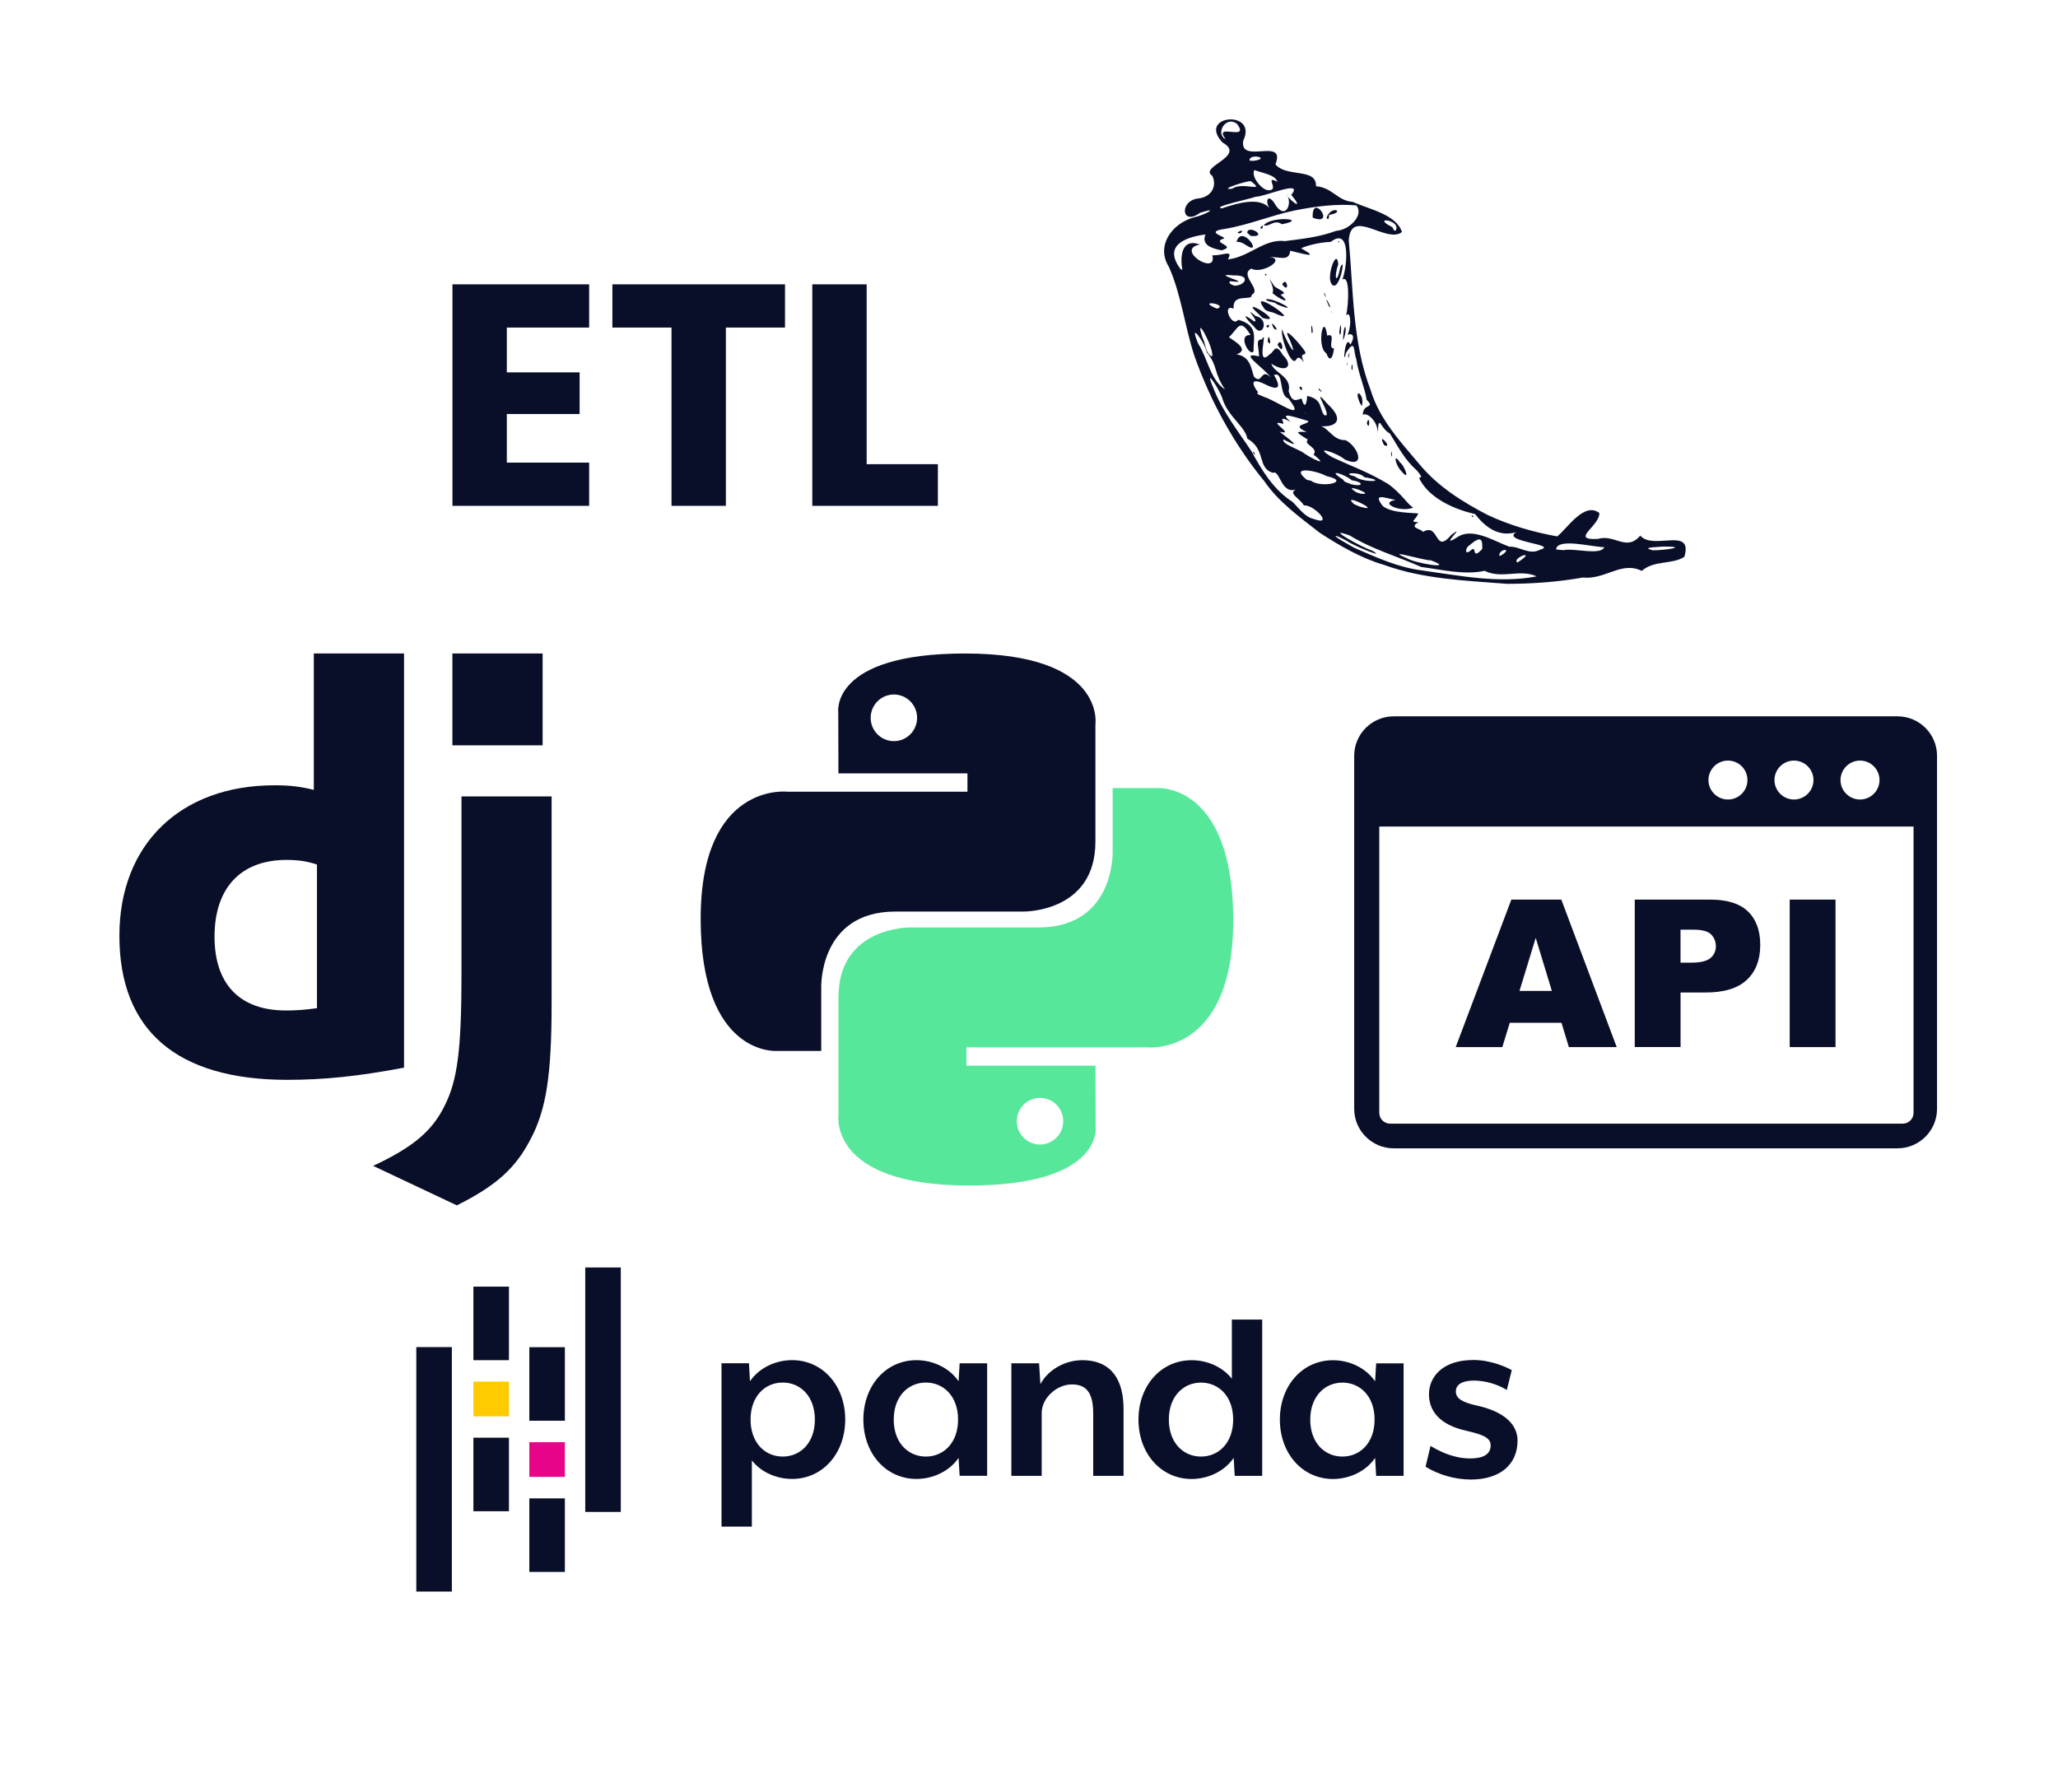 <svg width="1310" height="1141" viewBox="0 0 1310 1141" fill="none" xmlns="http://www.w3.org/2000/svg">
<path d="M199.751 416H257.192V679.641C227.77 685.214 206.11 687.407 182.675 687.407C112.519 687.333 76 655.947 76 595.667C76 537.587 114.737 499.893 174.765 499.893C184.08 499.893 191.176 500.627 199.751 502.827V416ZM201.764 550.338C195.037 548.137 189.493 547.404 182.396 547.404C153.344 547.404 136.563 565.15 136.563 596.251C136.563 626.531 152.605 643.25 182.027 643.25C188.384 643.25 193.559 642.892 201.764 641.792V550.338V550.338Z" fill="#0A0F29"/>
<path d="M351.124 506.971V638.973C351.124 684.431 347.723 706.292 337.743 725.139C328.428 743.259 316.157 754.685 290.8 767.305L237.5 742.153C262.856 730.352 275.128 719.925 282.964 704.012C291.169 687.739 293.756 668.892 293.756 619.319V506.972H351.124V506.971ZM287.968 416H345.408V474.447H287.968V416Z" fill="#0A0F29"/>
<path d="M322.607 208.517V237.038H368.952V263.551H322.607V294.483H375.023V322H288V181H375.023V208.517H322.607Z" fill="#0A0F29"/>
<path d="M499.692 181V208.517H462.049V322H427.443V208.517H389.8V181H499.692Z" fill="#0A0F29"/>
<path d="M551.667 295.487H597V322H517.06V181H551.667V295.487Z" fill="#0A0F29"/>
<path fill-rule="evenodd" clip-rule="evenodd" d="M887.12 456H1207.88C1221.71 456 1233 467.27 1233 481.071V705.929C1233 719.7 1221.71 731 1207.88 731H887.12C873.292 731 862 719.7 862 705.929V481.071C862 467.27 873.292 456 887.12 456ZM993.939 651.085H961.03L956.29 666.574H926.611L962.026 572.678H993.849L1029.11 666.574H998.649L993.939 651.085ZM987.81 630.775L977.545 597.026L967.219 630.775H987.81ZM1040.59 572.678H1088.95C1099.49 572.678 1107.37 575.179 1112.62 580.181C1117.85 585.183 1120.47 592.325 1120.47 601.546C1120.47 611.038 1117.61 618.451 1111.9 623.784C1106.19 629.148 1097.44 631.8 1085.69 631.8H1069.75V666.544H1040.59V572.678V572.678ZM1069.75 612.786H1076.91C1082.55 612.786 1086.51 611.791 1088.8 609.863C1091.07 607.904 1092.21 605.433 1092.21 602.389C1092.21 599.436 1091.22 596.935 1089.23 594.886C1087.26 592.837 1083.52 591.813 1078.05 591.813H1069.72V612.786H1069.75ZM1139.22 572.678H1168.39V666.574H1139.22V572.678ZM1218.18 526.181H877.972V708.37C877.972 710.298 878.726 711.986 879.994 713.281C881.263 714.547 882.983 715.3 884.916 715.3H1211.11C1213.04 715.3 1214.73 714.547 1216.03 713.281C1217.33 711.986 1218.05 710.298 1218.05 708.37V526.181H1218.18ZM1183.97 484.175C1190.82 484.175 1196.38 489.72 1196.38 496.56C1196.38 503.4 1190.82 508.945 1183.97 508.945C1177.11 508.945 1171.56 503.4 1171.56 496.56C1171.59 489.72 1177.14 484.175 1183.97 484.175ZM1099.91 484.175C1106.77 484.175 1112.32 489.72 1112.32 496.56C1112.32 503.4 1106.77 508.945 1099.91 508.945C1093.06 508.945 1087.5 503.4 1087.5 496.56C1087.5 489.72 1093.06 484.175 1099.91 484.175ZM1141.94 484.175C1148.79 484.175 1154.35 489.72 1154.35 496.56C1154.35 503.4 1148.79 508.945 1141.94 508.945C1135.09 508.945 1129.53 503.4 1129.53 496.56C1129.53 489.72 1135.09 484.175 1141.94 484.175Z" fill="#0A0F29"/>
<path d="M504.217 941.453C494.57 941.453 484.744 937.475 478.591 929.679V971.797H459.268V867.821H476.74L477.407 879.258C483.4 870.47 494.044 865.827 504.198 865.827C523.671 865.827 538.016 882.085 538.016 903.64C538.016 925.195 523.69 941.462 504.217 941.453ZM498.233 880.101C486.914 880.101 477.764 888.889 477.764 903.65C477.764 918.41 486.914 927.217 498.233 927.217C509.553 927.217 518.702 918.428 518.702 903.668C518.702 888.908 509.553 880.101 498.233 880.101V880.101Z" fill="#0A0F29"/>
<path d="M610.845 939.478L610.178 928.041C604.185 936.829 593.533 941.472 583.378 941.462C563.905 941.462 549.561 925.214 549.561 903.659C549.561 882.104 563.877 865.846 583.378 865.855C593.533 865.855 604.185 870.535 610.178 879.286L610.845 867.849H628.355V939.478H610.845ZM589.381 880.11C578.061 880.11 568.912 888.899 568.902 903.659C568.893 918.419 578.052 927.217 589.371 927.217C600.691 927.217 609.85 918.428 609.85 903.668C609.85 888.908 600.7 880.11 589.381 880.11Z" fill="#0A0F29"/>
<path d="M695.868 939.487V899.859C695.868 885.932 691.049 881.289 682.228 881.289C673.07 881.289 663.084 889.573 663.084 899.522V939.487H643.77V867.849H661.421L662.257 881.121C667.086 871.995 677.898 865.865 688.889 865.865C708.024 865.865 715.191 879.137 715.191 896.873V939.497L695.868 939.487Z" fill="#0A0F29"/>
<path d="M785.954 939.506L785.287 928.059C779.294 936.848 768.641 941.49 758.496 941.49C739.023 941.49 724.679 925.233 724.679 903.678C724.679 882.122 738.995 865.874 758.496 865.874C768.144 865.874 777.96 869.861 784.122 877.648V840.013H803.436V939.506H785.954ZM764.489 880.138C753.217 880.138 744.021 888.927 744.021 903.678C744.021 918.428 753.17 927.217 764.489 927.217C775.809 927.217 784.958 918.438 784.958 903.678C784.958 888.917 775.837 880.138 764.489 880.138Z" fill="#0A0F29"/>
<path d="M875.974 939.516L875.308 928.078C869.314 936.867 858.662 941.5 848.507 941.5C829.034 941.5 814.69 925.251 814.69 903.687C814.69 882.122 829.006 865.883 848.507 865.883C858.662 865.883 869.314 870.563 875.308 879.324L875.974 867.877H893.447V939.506L875.974 939.516ZM854.51 880.147C843.237 880.147 834.041 888.936 834.031 903.696C834.022 918.456 843.19 927.217 854.5 927.217C865.81 927.217 874.979 918.428 874.979 903.668C874.979 888.908 865.829 880.147 854.51 880.147V880.147Z" fill="#0A0F29"/>
<path d="M936.216 941.846C926.06 941.762 916.114 938.952 907.425 933.713L910.59 920.45C916.414 923.932 925.235 928.415 935.888 928.415C943.544 928.415 948.87 926.094 948.87 920.122C948.87 914.984 943.375 913.159 933.558 910.838C915.917 907.019 909.595 897.734 909.595 887.616C909.595 876.338 918.415 865.734 937.889 865.734C949.706 865.734 960.03 870.872 962.312 872.201L959.147 884.809C952.859 881.037 945.687 878.978 938.349 878.837C930.533 878.837 926.701 881.486 926.701 885.801C926.701 890.602 931.698 892.764 939.345 894.589C958.32 898.567 965.976 907.356 965.976 916.978C966.013 932.393 954.694 941.846 936.216 941.846Z" fill="#0A0F29"/>
<path d="M323.97 819.039H301.34V865.855H323.97V819.039Z" fill="#0A0F29"/>
<path d="M323.97 915.209H301.34V962.025H323.97V915.209Z" fill="#0A0F29"/>
<path d="M323.97 879.52H301.34V901.609H323.97V879.52Z" fill="#FFCA00"/>
<path d="M287.625 857.535H264.996V1013.16H287.625V857.535Z" fill="#0A0F29"/>
<path d="M359.572 953.836H336.943V1000.65H359.572V953.836Z" fill="#0A0F29"/>
<path d="M359.572 857.591H336.943V904.408H359.572V857.591Z" fill="#0A0F29"/>
<path d="M359.572 918.073H336.943V940.161H359.572V918.073Z" fill="#E70488"/>
<path d="M395.165 806.843H372.536V962.465H395.165V806.843Z" fill="#0A0F29"/>
<g clip-path="url(#clip0)">
<path d="M840.212 339.267C827.567 329.337 814.076 319.822 804.859 306.413C785.457 282.768 770.522 255.398 760.311 226.631C754.138 207.923 752.024 187.868 744.062 169.887C735.743 156.823 745.495 142.552 759.828 138.401C766.204 137.174 777.424 131.164 763.88 135.465C751.736 144.354 750.567 127.386 763.017 126.312C771.514 125.187 774.642 118.246 771.733 111.998C762.608 106.056 793.851 99.536 778.129 90.672C761.763 73.039 801.032 69.644 791.342 89.674C789.026 105.073 818.791 86.845 811.879 104.632C818.902 113.175 838.169 106.58 837.686 118.558C847.913 119.26 851.423 127.845 861.014 128.505C870.97 132.992 889 136.521 892.383 147.714C882.513 155.511 859.666 131.604 858.563 153.192C861.548 185.09 860.787 217.946 872.473 248.32C878 266.709 891.407 281.185 903.508 295.51C915.093 309.536 930.782 319.417 946.776 327.729C960.802 334.332 975.923 338.708 991.213 341.46C997.413 336.727 1008.36 319.128 1018.03 326.544C1018.49 334.893 998.838 343.984 1017.1 343.061C1027.84 339.827 1035.28 351.339 1044.11 340.952C1052.25 350.579 1077.95 334.806 1072.16 354.481C1064.32 359.527 1052.9 356.478 1045.06 363.421C1032.12 356.97 1021.83 369.186 1007.5 367.646C991.604 370.489 975.421 371.633 959.303 371.657C932.852 369.574 905.843 368.694 880.681 359.5C866.502 355.388 852.671 347.328 840.212 339.267ZM862.549 348.936C876.389 354.904 889.925 361.202 905.096 363.107C929.163 366.443 954.018 371.589 978.17 366.9C967.239 361.974 955.935 368.814 945.046 363.379C931.987 366.18 917.97 362.659 904.687 360.923C889.592 354.211 873.295 349.597 859.158 340.875C841.484 334.434 868.292 349.139 873.066 350.334C884.107 356.587 860.92 347.123 857.646 344.525C848.396 339.344 847.219 340.427 856.733 345.685C858.648 346.803 860.54 347.98 862.549 348.936ZM836.21 330.354C849.626 335.315 836.15 320.939 830.011 321.77C827.287 317.054 819.606 314.074 825.024 311.543C815.281 314.922 814.814 298.7 810.236 301.021C799.923 297.77 806.223 286.256 793.935 279.18C792.815 271.728 781.732 265.27 778.204 254.035C776.644 248.279 765.679 231.763 772.413 247.134C778.145 261.932 788.228 274.616 796.624 287.272C803.137 299.325 810.838 311.932 822.701 319.45C826.705 323.285 830.562 329.151 836.208 330.354H836.21ZM797.575 288C800.026 292.375 798.039 285.976 797.575 288ZM852.281 336.296C848.006 334.621 855.248 334.968 852.281 336.296ZM859.556 338.948C856.232 340.996 858.803 335.289 859.556 338.948ZM868.673 342.741C861.981 340.139 873.006 338.615 868.673 342.741ZM884.294 351.432C875.855 349.969 886.93 347.547 884.294 351.432ZM854.3 330.558C845.59 330.497 861.031 326.206 854.3 330.558ZM861.134 333.961C858.7 334.992 860.939 331.665 861.134 333.961ZM895.301 355.251C900.795 358.714 927.383 362.836 910.736 356.672C907.944 357.258 879.866 348.74 895.301 355.251ZM841.061 313.075C832.528 310.528 840.527 310.775 841.061 313.075ZM856.961 322.339C848.371 320.112 861.107 319.452 856.961 322.339ZM870.342 330.525C860.71 328.281 876.287 328.29 870.342 330.525ZM834.582 306.04C841.028 310.974 860.584 306.675 844.453 303.095C837.118 299.192 820.581 296.518 831.854 305.449L834.582 306.04ZM879.41 333.351C868.147 330.742 882.097 328.787 879.41 333.351ZM865.789 322.547C881.546 326.993 852.535 312.591 861.898 320.905L863.977 321.845L865.789 322.547ZM893.098 338.303C879.614 336.247 908.023 338.445 893.098 338.303ZM828.842 297.421C825.162 297.651 828.256 294.645 828.842 297.421ZM918.343 352.44C913.475 356.174 918.742 347.43 918.343 352.44ZM854.317 312.99C849.653 312.88 853.409 310.349 854.317 312.99ZM830.257 295.678C818.52 291.911 838.824 295.163 830.257 295.678ZM801.754 277.289C792.435 269.917 800.687 273.185 801.754 277.289ZM876.578 324.691C875.838 325.079 875.008 322.903 876.578 324.691ZM923.142 353.221C920.606 354.251 922.999 350.485 923.142 353.221ZM872.456 320.441C865.147 319.373 873.296 316.919 872.456 320.441ZM837.762 298.489C827.543 294.188 844.14 297.81 837.762 298.489ZM896.448 334.893C886.763 332.978 906.386 330.963 896.448 334.893ZM865.926 314.211C877.374 315.681 852.299 306.43 863.408 313.38L865.926 314.211ZM905.714 338.633C916.41 332.259 912.882 353.576 923.856 340.436C934.676 332.547 914.51 350.189 927.842 341.842C937.492 335.399 951.738 344.898 960.737 347.988C967.206 347.675 973.499 353.576 980.138 349.984C992.91 346.547 955.156 344.89 965.052 338.801C953.367 342.198 944.735 334.755 938.984 327.28C925.873 324.257 910.719 317.57 904.172 305.981C901.501 301.639 908.024 306.6 901.867 299.488C893.971 292.478 890.029 284.51 884.727 275.987C878.392 272.617 877.646 262.687 877.009 275.658C877.061 267.47 869.36 261.959 867.477 264.245C867.444 256.362 875.722 260.316 869.928 254.484C868.683 246.313 864.578 237.799 863.347 228.57C861.433 224.126 863.074 214.602 856.801 224.667C854.519 235.309 856.047 211.596 859.6 219.411C864.264 211.436 857.919 212.374 857.665 213.476C860.702 206.747 859.591 197.196 856.869 200.837C858.489 193.699 859.43 174.576 854.453 177.971C857.471 170.504 860.177 143.818 847.065 153.996C841.756 154.071 832.556 155.919 828.214 158.077C841.842 165.578 826.84 160.785 821.285 159.592C820.564 166.534 815.069 163.537 808.2 163.604C819.174 164.958 802.857 174.803 796.575 170.978C788.399 174.872 803.622 184.608 796.735 187.621C797.585 192.151 784.218 185.98 785.262 196.461C777.332 193.123 784.176 208.888 788.145 203.555C801.638 207.204 797.643 215.509 797.982 223.406C795.785 228.002 787.127 212.596 796.056 213.308C789.009 201.885 788.264 209.175 782.411 214.483C781.055 214.865 797.337 222.034 787.119 225.573C796.108 226.962 796.371 234.818 798.203 239.788C803.605 245.407 802.492 233.581 808.965 240.339C804.867 234.319 787.288 223.379 801.443 226.887C801.365 220.834 798.88 215.948 803.222 216.065C807.523 208.303 798.72 235.216 808.405 225.345C811.083 224.178 811.755 217.574 816.571 225.972C823.566 232.846 819.099 237.822 809.227 231.525C810.991 237.51 822.43 239.642 820.276 248.998C822.556 257.227 825.747 254.195 828.527 253.721C830.706 261.713 831.947 255.838 832.048 252.028C842.029 254.164 839.688 260.055 842.816 264.169C849.693 267.266 832.971 243.165 844.777 256.922C857.198 268.122 849.44 272.794 838.29 271.001C845.345 270.431 847.616 280.526 856.446 280.17C864.493 283.995 869.947 298.675 856.073 292.562C851.264 288.227 834.225 282.886 848.144 291.123C860.983 297.066 871.193 300.613 883.582 308.073C892.445 314.388 896.276 321.624 899.635 323.057C892.182 326.611 877.181 320.221 888.322 318.266C881.368 317.003 873.551 313.491 880.206 322.134C885.871 326.858 900.262 326.357 902.85 326.891C900.662 331.7 896.906 332.082 902.934 332.454C896.208 336.035 905.097 336.594 905.716 338.633H905.714ZM891.96 299.852C887.864 295.577 886.805 287.577 891.231 294.534C893.504 295.449 898.5 307.616 891.96 299.852ZM936.763 328.263C936.838 330.2 939.315 328.095 936.763 328.263ZM885.5 289.372C886.973 294.356 885.337 282.912 885.5 289.372ZM881.047 283.394C887.534 286.205 875.891 273.465 881.047 283.394ZM827.077 246.214C828.57 251.375 830.105 245.407 827.077 246.214ZM870.031 269.451C872.211 275.294 871.888 262.483 870.031 269.451ZM839.688 248.387C844.158 251.996 837.552 244.545 839.688 248.387ZM865.723 256.718C860.846 245.815 869.183 250.758 866.808 258.505L865.723 256.718ZM820.82 226.825C818.641 223.245 815.036 212.747 816.198 209.54C817.24 214.763 827.316 232.008 821.132 216.685C814.307 203.843 829.3 220.849 830.843 224.058C831.564 227.242 826.628 223.187 829.969 230.661C823.873 222.153 826.373 235.361 820.82 226.825ZM806.946 217.277C810.118 222.983 807.514 208.955 806.946 217.277ZM813.188 219.426C818.232 228.181 816.164 213.147 813.188 219.426ZM798.168 207.83C793.003 202.698 789.263 197.975 798.414 204.645C801.933 204.781 790.579 193.904 799.263 201.191C808.387 202.852 803.764 216.135 798.168 207.83ZM806.055 207.627C807.65 210.548 809.058 204.656 806.055 207.627ZM810.914 209.175C816.435 212.748 806.36 200.667 810.914 209.175ZM801.264 199.974C786.246 186.621 820.132 206.948 803.715 202.444L801.264 199.974ZM844.301 224.93C837.797 221.043 842.571 197.544 844.794 213.612C851.112 211.57 844.444 221.917 849.151 221.815C848.415 228.34 846.303 230.688 844.301 224.93ZM860.219 234.326C861.558 239.171 860.854 227.242 860.219 234.326ZM857.455 231.592C857.523 235.156 858.167 228.57 857.455 231.592ZM804.205 195.588C794.557 182.296 832.25 209.03 810.389 198.958C808.106 198.357 805.352 198.145 804.205 195.588ZM834.862 211.81C836.898 213.661 833.948 200.618 834.862 211.81ZM858.132 226.715C858.27 230.933 859.93 220.342 858.132 226.715ZM805.69 190.517C811.424 189.29 829.452 200.566 812.898 193.734C811.059 191.702 807.132 192.625 805.69 190.516V190.517ZM854.934 215.017C855.547 203.572 858.363 208.185 854.96 216.66L854.934 215.015V215.017ZM809.956 186.531C812.295 183.109 803.746 171.064 811.184 182.212C814.4 184.76 820.486 186.479 815.111 187.553C823.565 194.996 813.051 189.569 809.956 186.531ZM852.5 211.445C853.926 219.081 854.113 198.408 852.5 211.445ZM805.07 174.492C806.02 176.869 806.86 173.728 805.07 174.492ZM816.172 181.087C821.437 187.757 819.027 175.1 816.172 181.087ZM847.472 198.466C848.064 201.81 847.446 196.172 847.472 198.466ZM845.656 194.463C849.702 200.126 841.314 183.761 845.656 194.463ZM842.992 187.443C845.469 192.997 842.266 183.024 842.992 187.443ZM847.334 180.401C844.35 175.159 851.102 157.289 851.857 168.371C848.709 177.006 850.949 181.832 853.135 170.251C857.191 161.142 852.262 188.241 847.334 180.401ZM851.796 153.827C852.085 155.747 853.095 152.234 851.796 153.827ZM844.344 300.393C844.571 301.368 842.579 298.852 844.344 300.393ZM859.692 308.14C868.231 310.333 868.189 306.818 860.47 305.768C856.324 301.918 843.222 297.828 854.951 305.295C855.724 307.26 858.175 307.208 859.692 308.14ZM829.384 288.041C834.082 291.548 847.098 297.963 836.083 289.381C839.797 285.07 828.976 282.777 832.564 279.891C823.43 274.31 825.354 274.81 831.759 274.988C820.785 270.086 833.344 270.458 832.751 267.946C828.519 267.114 811.727 260.494 821.607 268.487C811.566 263.381 819.214 270.391 816.179 269.654C805.908 266.861 825.322 277.461 814.551 274.828C820.437 279.483 830.401 286.764 817.035 279.754C815.281 282.285 826.602 286.121 829.383 288.041H829.384ZM845.436 297.252C835.861 289.574 864.95 303.526 845.436 297.252ZM927.611 346.946C924.947 350.247 927.865 343.077 927.611 346.946ZM936.057 350.493C940.56 346.143 936.244 357.435 943.52 349.428C943.595 343.695 943.299 340.311 935.159 347.276C932.91 348.521 931.911 353.794 936.057 350.494V350.493ZM801.984 266.44C792.29 261.036 800.6 261.013 801.984 266.44ZM810.997 272.338C799.048 267.319 807.647 266.795 810.997 272.338ZM862.312 303.23C867.326 307.675 885.32 306.49 868.394 303.781C865.891 300.081 852.484 300.971 862.312 303.23ZM932.842 346.721C925.372 349.599 940.551 340.26 932.842 346.721ZM948.88 357.716C945.556 358.622 948.929 355.642 948.88 357.716ZM948.906 354.812C940.637 355.345 957.444 345.788 948.906 354.812ZM779.798 247.898C772.523 237.536 775.279 232.879 768.257 224.413C766.924 217.937 756.216 203.257 762.72 218.809C768.672 227.91 770.436 241.996 779.8 247.898H779.798ZM946.225 351.942C939.781 347.531 961.94 341.807 946.225 351.942ZM958.217 356.631C953.238 355.225 966.087 349.891 958.217 356.631ZM799.311 254.982C793.495 254.551 801.56 251.638 799.311 254.982ZM955.714 353.431C963.329 348.53 953.959 349.283 954.333 353.879L955.714 353.431ZM852.356 288.397C848.329 288.677 852.094 285.079 852.356 288.397ZM858.742 292.063C855.621 292.707 856.707 287.966 858.742 292.063ZM967.935 356.742C977.695 349.714 962.025 355.395 965.891 358.08L967.935 356.742ZM964.196 354.939C955.808 357.884 972.149 348.292 964.196 354.939ZM983.291 367.628C976.805 366.477 988.628 364.064 983.291 367.628ZM804.205 252.57C811.354 254.169 832.791 270.153 820.148 253.68C813.67 251.766 817.554 235.96 810.948 238.754C815.383 246.153 814.592 249.292 805.281 244.638C793.588 238.931 798.709 247.458 801.001 249.811C797.878 250.522 805.121 252.512 804.204 252.569L804.205 252.57ZM771.615 226.878C772.895 221.586 759.819 197.789 765.442 214.949C767.468 218.547 767.257 225.361 771.615 226.878ZM831.435 263.694C831.257 263.254 827.746 260.622 831.435 263.694ZM840.5 265.804C830.478 263.526 840.5 260.198 840.5 265.804ZM919.114 315.269C913.187 315.183 917.613 311.44 919.114 315.269ZM922.888 318.018C920.706 318.434 922.326 315.877 922.888 318.018ZM954.044 337.617C950.304 337.331 957.038 335.408 954.044 337.617ZM787.889 231.026C778.704 228.664 796.462 227.715 787.889 231.026ZM912.192 309.197C906.723 310.578 912.092 303.661 912.192 309.197ZM784.505 223.143C779.408 221.926 790.009 221.292 784.505 223.143ZM800.482 230.872C798.795 231.567 800.387 229.053 800.482 230.872ZM995.402 350.197C1002.48 348.766 1018.62 353.796 1021.22 348.327C1012.63 348.115 991.485 342.264 990.483 349.714L992.366 350.011L995.404 350.197H995.402ZM805.561 232.151C801.177 231.94 805.69 226.538 805.561 232.151ZM763.552 203.054C756.292 201.436 761.645 192.36 763.552 203.054ZM773.567 205.568C764.398 202.478 773.695 202.131 773.567 205.568ZM779.291 208.379C778.002 210.062 777.638 207.04 779.291 208.379ZM815.324 231.448C811.305 230.297 817.021 229.89 815.324 231.448ZM775.484 202.047C763.874 200.837 774.51 193.971 775.484 202.047ZM754.935 188.738C752.932 190.143 754.645 185.013 754.935 188.738ZM757.995 186.438C755.366 186.994 757.496 182.016 757.995 186.438ZM774.874 196.493C782.015 193.699 761.872 190.702 773.415 195.969L774.874 196.493ZM1000.82 335.822C995.022 334.528 1005.39 331.641 1000.82 335.822ZM1028.12 349.943C1023.51 350.655 1029.95 344.543 1028.12 349.943ZM776.599 187.664C770.935 188.704 777.355 182.433 776.599 187.664ZM752.577 171.597C751.288 164.215 751.465 151.253 763.805 155.63C747.335 158.898 775.211 176.073 771.691 162.511C778.619 162.852 785.244 158.424 781.605 165.135C795.258 163.638 804.715 151.82 817.9 153.48C828.169 152.118 839.397 151.093 850.465 146.961C859.564 146.309 868.323 136.53 863.339 130.732C850.932 129.683 837.938 131.231 824.227 133.958C809.031 137.107 795.226 143.099 779.892 145.674C764.94 147.681 782.894 151.194 778.61 151.981C770.816 154.681 787.914 156.502 777.601 159.354C771.234 158.144 764.601 155.96 767.324 149.255C753.009 151.117 740.424 157.043 751.738 171.587L752.578 171.594L752.577 171.597ZM787.084 154.055C790.434 141.713 805.061 164.215 792.579 155.698C791.094 154.579 788.634 153.673 787.084 154.055ZM787.735 148.068C790.306 150.093 792.579 144.472 787.735 148.068ZM793.884 148.172C794.327 142.491 807.972 151.177 796.132 150.212L793.884 148.171V148.172ZM802.296 144.794C803.189 147.976 805.375 141.203 802.296 144.794ZM804.452 143.356C809.573 137.218 833.428 139.434 815.967 142.752C811.285 139.231 807.699 144.826 804.452 143.356ZM835.59 138.563C851.067 144.514 834.819 121.791 835.59 138.563ZM844.428 138.511C847.657 130.064 856.969 135.118 845.928 136.81C846.165 137.716 845.598 141.179 844.428 138.511ZM773.117 183.329C762.871 178.209 782.765 177.428 773.117 183.329ZM780.256 185.302C772.895 183.846 783.641 181.713 780.256 185.302ZM759.226 170.411C752.696 168.803 764.738 166.178 759.226 170.411ZM1044.23 348.402C1040.02 350.611 1044.39 343.492 1044.23 348.402ZM1015.27 328.668C1011.55 329.16 1016.09 323.023 1015.27 328.668ZM1052.2 350.308C1059.91 350.334 1075.56 347.91 1058.78 347.919C1056.15 348.327 1043.44 348.243 1052.2 350.308ZM786.533 181.838C792.775 181.414 796.293 174.971 785.319 175.336C768.317 173.584 800.32 181.153 783.14 178.986C780.834 180.509 786.395 182.261 786.533 181.838ZM792.028 184.616C790.093 186.739 791.374 180.619 792.028 184.616ZM798.548 167.26C794.8 166.363 801.254 163.907 798.548 167.26ZM777.788 132.628C788.932 128.853 804.163 124.603 809.421 134.493C804.069 128.067 807.26 121.734 812.313 131.14C819.462 140.647 823.039 126.814 818.392 123.622C823.694 130.191 829.714 133.299 821.936 124.038C830.392 113.887 805.019 125.367 799.253 125.248C796.48 126.49 770.606 131.833 777.789 132.628H777.788ZM784.318 120.152C790.671 115.369 806.291 123.004 796.267 115.393C795.284 114.531 774.322 121.167 784.318 120.152ZM807.479 121.107C814.907 121.294 804.274 111.135 813.127 115.74C811.677 111 802.815 110.111 798.482 108.215C796.031 112.55 803.466 121.167 807.479 121.107ZM788.38 100.12C783.869 101.89 790.95 96.641 788.38 100.12ZM797.847 102.379C809.827 100.797 794.791 97.233 795.427 102.253L797.846 102.379H797.847ZM780.17 88.581C771.732 77.584 796.038 90.427 787.463 78.912C780.247 73.182 773.319 85.373 780.17 88.581ZM888.421 146.784C892.29 139.942 872.453 137.556 885.818 144.36C887.047 144.768 886.77 147.256 888.421 146.784Z" fill="#0A0F29"/>
</g>
<g clip-path="url(#clip1)">
<path d="M616.722 754.672C702.782 754.672 697.408 717.194 697.408 717.194L697.312 678.364H615.186V666.707H729.931C729.931 666.707 785 672.98 785 585.773C785 498.569 736.934 501.662 736.934 501.662H708.249V542.127C708.249 542.127 709.795 590.398 660.95 590.398H579.497C579.497 590.398 533.733 589.655 533.733 634.816V709.485C533.733 709.485 526.784 754.672 616.721 754.672H616.722ZM662.006 728.563C660.065 728.566 658.143 728.182 656.35 727.437C654.557 726.692 652.927 725.599 651.555 724.222C650.183 722.843 649.095 721.208 648.353 719.406C647.612 717.605 647.23 715.675 647.232 713.727C647.23 711.778 647.61 709.847 648.353 708.046C649.095 706.245 650.183 704.608 651.555 703.23C652.927 701.852 654.557 700.759 656.35 700.014C658.143 699.269 660.065 698.885 662.006 698.888C663.947 698.885 665.869 699.269 667.662 700.014C669.455 700.759 671.085 701.852 672.457 703.229C673.829 704.608 674.917 706.243 675.659 708.045C676.402 709.846 676.782 711.776 676.781 713.724C676.782 715.673 676.402 717.604 675.659 719.405C674.917 721.206 673.829 722.842 672.457 724.221C671.085 725.598 669.455 726.691 667.662 727.436C665.869 728.181 663.947 728.563 662.006 728.562V728.563Z" fill="url(#paint0_linear)"/>
<path d="M614.279 416C528.219 416 533.593 453.479 533.593 453.479L533.688 492.309H615.814V503.967H501.069C501.069 503.967 446 497.695 446 584.898C446 672.103 494.066 669.01 494.066 669.01H522.752V628.544C522.752 628.544 521.205 580.273 570.05 580.273H651.503C651.503 580.273 697.267 581.016 697.267 535.857V461.189C697.267 461.189 704.217 416 614.279 416ZM568.995 442.112C570.936 442.11 572.858 442.493 574.651 443.238C576.444 443.983 578.074 445.076 579.446 446.454C580.819 447.832 581.906 449.469 582.649 451.269C583.39 453.07 583.771 455 583.769 456.949C583.771 458.898 583.39 460.828 582.649 462.629C581.906 464.43 580.819 466.067 579.446 467.445C578.074 468.823 576.444 469.916 574.651 470.661C572.858 471.406 570.936 471.788 568.995 471.786C567.054 471.788 565.132 471.406 563.339 470.661C561.546 469.916 559.916 468.823 558.544 467.445C557.172 466.067 556.084 464.43 555.342 462.629C554.6 460.828 554.219 458.898 554.221 456.949C554.219 455 554.6 453.07 555.342 451.269C556.084 449.469 557.172 447.832 558.544 446.454C559.916 445.076 561.546 443.983 563.339 443.238C565.132 442.493 567.054 442.11 568.995 442.112Z" fill="url(#paint1_linear)"/>
</g>
<defs>
<linearGradient id="paint0_linear" x1="581.695" y1="553.719" x2="762.829" y2="724.224" gradientUnits="userSpaceOnUse">
<stop offset="1" stop-color="#57E79A"/>
<stop offset="1" stop-color="#FFC331"/>
</linearGradient>
<linearGradient id="paint1_linear" x1="478.578" y1="446.462" x2="647.282" y2="612.775" gradientUnits="userSpaceOnUse">
<stop offset="1" stop-color="#0A0F29"/>
<stop offset="1" stop-color="#366994"/>
</linearGradient>
<clipPath id="clip0">
<rect width="332" height="426" fill="white" transform="translate(741 76)"/>
</clipPath>
<clipPath id="clip1">
<rect width="339" height="339" fill="white" transform="translate(446 416)"/>
</clipPath>
</defs>
</svg>
